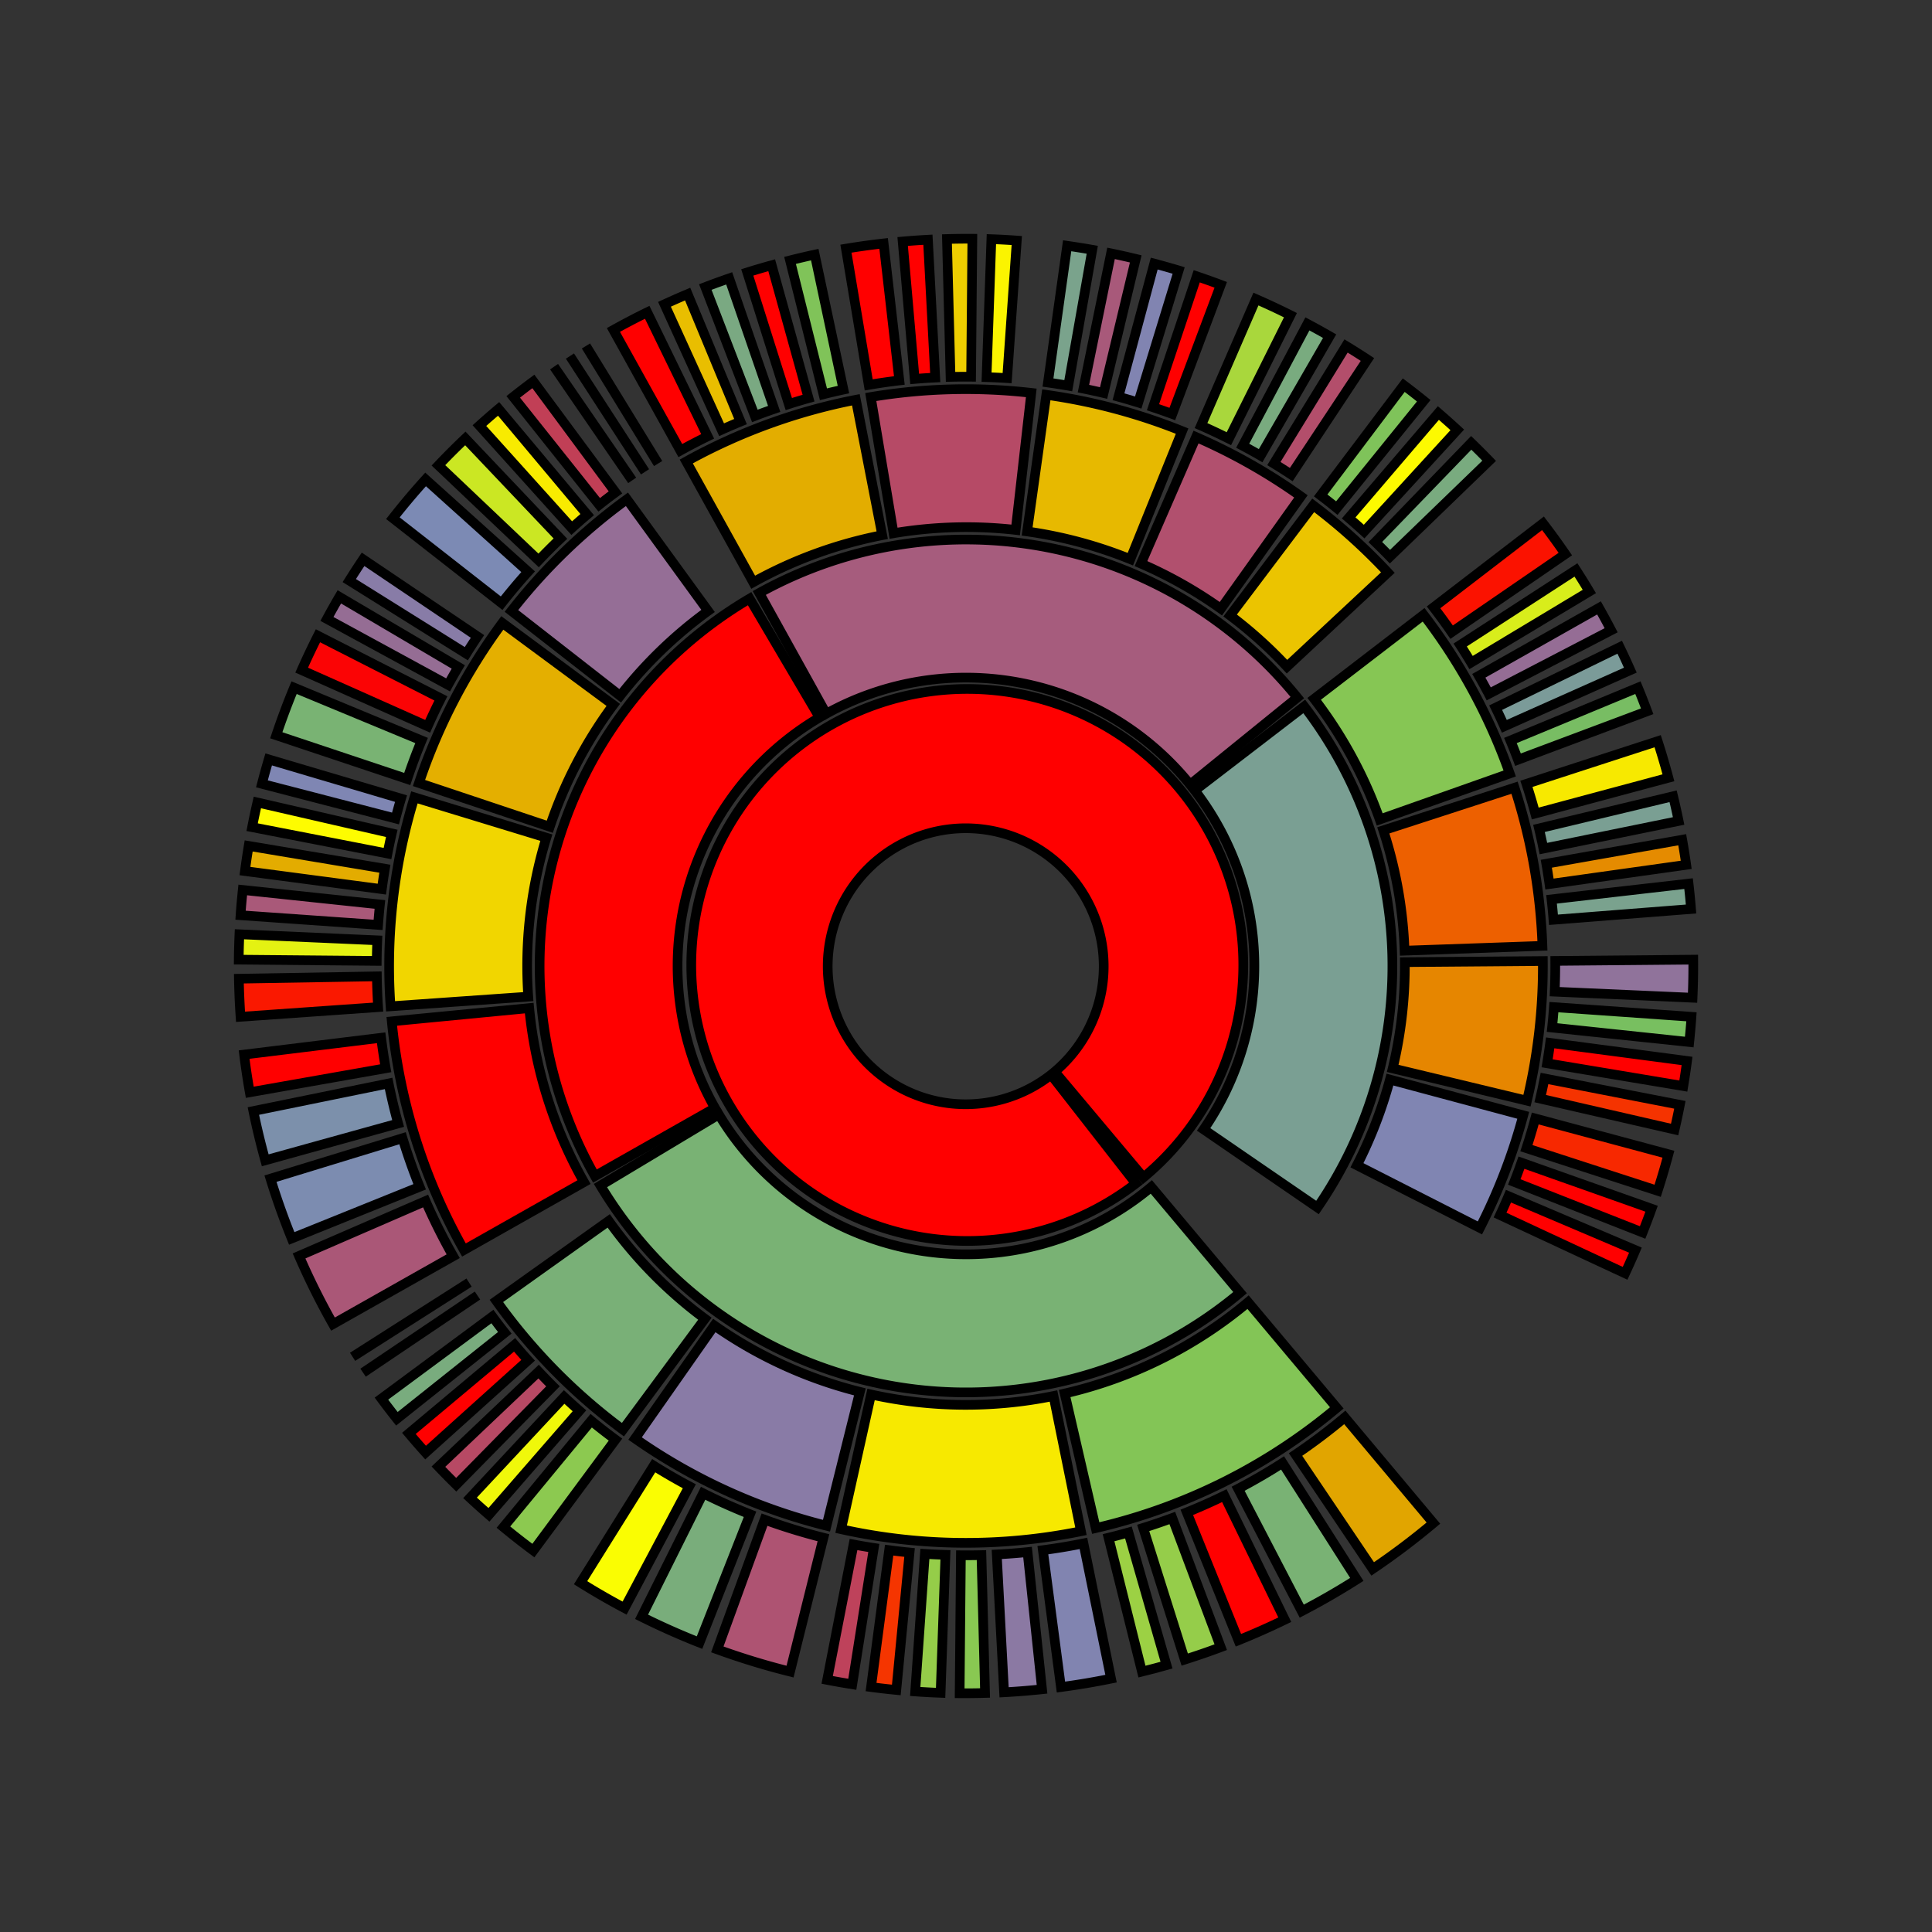 <?xml version="1.0" encoding="UTF-8"?>
<svg xmlns="http://www.w3.org/2000/svg" xmlns:xlink="http://www.w3.org/1999/xlink"
     width="600" height="600.0" viewBox="-7.0 -7.0 14 14">
<rect x="-7.0" y="-7.0" width="14" height="14" fill="#333333" stroke="none"/>
<defs>
</defs>
<path d="M0.643,0.766 A1.0,1.0,0,1,0,0.616,0.788 L1.231,1.576 A2.0,2.0,0,1,1,1.286,1.532 Z" fill="#ff0000" stroke="black" stroke-width="0.07" />
<path d="M-1.791,1.076 A2.09,2.09,0,0,0,1.343,1.601 L1.986,2.367 A3.09,3.09,0,0,1,-2.649,1.591 Z" fill="#79b274" stroke="black" stroke-width="0.07" />
<path d="M-1.061,-1.801 A2.09,2.09,0,0,0,-1.819,1.029 L-2.689,1.522 A3.09,3.09,0,0,1,-1.568,-2.662 Z" fill="#ff0000" stroke="black" stroke-width="0.07" />
<path d="M1.624,-1.315 A2.09,2.09,0,0,0,-1.013,-1.828 L-1.498,-2.703 A3.09,3.09,0,0,1,2.401,-1.945 Z" fill="#a65c7d" stroke="black" stroke-width="0.07" />
<path d="M1.722,1.184 A2.09,2.09,0,0,0,1.658,-1.272 L2.451,-1.881 A3.09,3.09,0,0,1,2.547,1.75 Z" fill="#7a9f93" stroke="black" stroke-width="0.07" />
<path d="M0.715,3.098 A3.18,3.18,0,0,0,2.044,2.436 L2.687,3.202 A4.18,4.18,0,0,1,0.94,4.073 Z" fill="#83c556" stroke="black" stroke-width="0.07" />
<path d="M-0.688,3.105 A3.18,3.18,0,0,0,0.634,3.116 L0.833,4.096 A4.18,4.18,0,0,1,-0.905,4.081 Z" fill="#f7e900" stroke="black" stroke-width="0.07" />
<path d="M-1.824,2.605 A3.18,3.18,0,0,0,-0.769,3.086 L-1.011,4.056 A4.18,4.18,0,0,1,-2.398,3.424 Z" fill="#897ba6" stroke="black" stroke-width="0.07" />
<path d="M-2.589,1.847 A3.18,3.18,0,0,0,-1.892,2.556 L-2.486,3.36 A4.18,4.18,0,0,1,-3.403,2.427 Z" fill="#79b077" stroke="black" stroke-width="0.07" />
<path d="M-3.165,0.305 A3.18,3.18,0,0,0,-2.768,1.566 L-3.638,2.058 A4.18,4.18,0,0,1,-4.161,0.401 Z" fill="#ff0000" stroke="black" stroke-width="0.07" />
<path d="M-3.041,-0.93 A3.18,3.18,0,0,0,-3.172,0.222 L-4.17,0.292 A4.18,4.18,0,0,1,-3.997,-1.222 Z" fill="#f1d600" stroke="black" stroke-width="0.07" />
<path d="M-2.556,-1.892 A3.18,3.18,0,0,0,-3.016,-1.009 L-3.964,-1.326 A4.18,4.18,0,0,1,-3.36,-2.486 Z" fill="#e4af00" stroke="black" stroke-width="0.07" />
<path d="M-1.869,-2.573 A3.18,3.18,0,0,0,-2.506,-1.958 L-3.294,-2.573 A4.18,4.18,0,0,1,-2.457,-3.382 Z" fill="#956e96" stroke="black" stroke-width="0.07" />
<path d="M-0.607,-3.122 A3.18,3.18,0,0,0,-1.542,-2.781 L-2.027,-3.656 A4.18,4.18,0,0,1,-0.798,-4.103 Z" fill="#e3ad00" stroke="black" stroke-width="0.07" />
<path d="M0.36,-3.16 A3.18,3.18,0,0,0,-0.525,-3.136 L-0.69,-4.123 A4.18,4.18,0,0,1,0.473,-4.153 Z" fill="#b64a66" stroke="black" stroke-width="0.07" />
<path d="M1.191,-2.948 A3.18,3.18,0,0,0,0.443,-3.149 L0.582,-4.139 A4.18,4.18,0,0,1,1.566,-3.876 Z" fill="#e7b900" stroke="black" stroke-width="0.07" />
<path d="M1.847,-2.589 A3.18,3.18,0,0,0,1.268,-2.916 L1.667,-3.833 A4.18,4.18,0,0,1,2.427,-3.403 Z" fill="#b1506e" stroke="black" stroke-width="0.07" />
<path d="M2.326,-2.169 A3.18,3.18,0,0,0,1.914,-2.54 L2.516,-3.338 A4.18,4.18,0,0,1,3.057,-2.851 Z" fill="#ebc400" stroke="black" stroke-width="0.07" />
<path d="M2.998,-1.062 A3.18,3.18,0,0,0,2.523,-1.936 L3.316,-2.545 A4.18,4.18,0,0,1,3.94,-1.395 Z" fill="#86c654" stroke="black" stroke-width="0.07" />
<path d="M3.178,-0.111 A3.18,3.18,0,0,0,3.024,-0.983 L3.975,-1.292 A4.18,4.18,0,0,1,4.177,-0.146 Z" fill="#ed6000" stroke="black" stroke-width="0.07" />
<path d="M3.092,0.742 A3.18,3.18,0,0,0,3.18,-0.028 L4.18,-0.036 A4.18,4.18,0,0,1,4.065,0.976 Z" fill="#e68600" stroke="black" stroke-width="0.07" />
<path d="M2.833,1.444 A3.18,3.18,0,0,0,3.072,0.823 L4.038,1.082 A4.18,4.18,0,0,1,3.724,1.898 Z" fill="#8085b2" stroke="black" stroke-width="0.07" />
<path d="M2.388,3.54 A4.27,4.27,0,0,0,2.745,3.271 L3.387,4.037 A5.27,5.27,0,0,1,2.947,4.369 Z" fill="#e1a500" stroke="black" stroke-width="0.07" />
<path d="M1.972,3.788 A4.27,4.27,0,0,0,2.294,3.601 L2.832,4.445 A5.27,5.27,0,0,1,2.433,4.675 Z" fill="#79b274" stroke="black" stroke-width="0.07" />
<path d="M1.6,3.959 A4.27,4.27,0,0,0,1.872,3.838 L2.31,4.737 A5.27,5.27,0,0,1,1.974,4.886 Z" fill="#ff0000" stroke="black" stroke-width="0.07" />
<path d="M1.284,4.072 A4.27,4.27,0,0,0,1.495,4 L1.846,4.936 A5.27,5.27,0,0,1,1.585,5.026 Z" fill="#95cd4a" stroke="black" stroke-width="0.07" />
<path d="M1.033,4.143 A4.27,4.27,0,0,0,1.177,4.105 L1.453,5.066 A5.27,5.27,0,0,1,1.275,5.113 Z" fill="#9cd144" stroke="black" stroke-width="0.07" />
<path d="M0.557,4.233 A4.27,4.27,0,0,0,0.851,4.184 L1.051,5.164 A5.27,5.27,0,0,1,0.688,5.225 Z" fill="#8184b0" stroke="black" stroke-width="0.07" />
<path d="M0.223,4.264 A4.27,4.27,0,0,0,0.446,4.247 L0.551,5.241 A5.27,5.27,0,0,1,0.276,5.263 Z" fill="#8b79a3" stroke="black" stroke-width="0.07" />
<path d="M-0.037,4.27 A4.27,4.27,0,0,0,0.112,4.269 L0.138,5.268 A5.27,5.27,0,0,1,-0.046,5.27 Z" fill="#89c852" stroke="black" stroke-width="0.07" />
<path d="M-0.298,4.26 A4.27,4.27,0,0,0,-0.149,4.267 L-0.184,5.267 A5.27,5.27,0,0,1,-0.368,5.257 Z" fill="#95cd49" stroke="black" stroke-width="0.07" />
<path d="M-0.557,4.233 A4.27,4.27,0,0,0,-0.409,4.25 L-0.505,5.246 A5.27,5.27,0,0,1,-0.688,5.225 Z" fill="#f53500" stroke="black" stroke-width="0.07" />
<path d="M-0.815,4.192 A4.27,4.27,0,0,0,-0.668,4.217 L-0.824,5.205 A5.27,5.27,0,0,1,-1.006,5.173 Z" fill="#be425b" stroke="black" stroke-width="0.07" />
<path d="M-1.46,4.012 A4.27,4.27,0,0,0,-1.033,4.143 L-1.275,5.113 A5.27,5.27,0,0,1,-1.802,4.952 Z" fill="#ae5372" stroke="black" stroke-width="0.07" />
<path d="M-1.905,3.821 A4.27,4.27,0,0,0,-1.565,3.973 L-1.931,4.903 A5.27,5.27,0,0,1,-2.351,4.716 Z" fill="#79ad7b" stroke="black" stroke-width="0.07" />
<path d="M-2.263,3.621 A4.27,4.27,0,0,0,-2.005,3.77 L-2.474,4.653 A5.27,5.27,0,0,1,-2.793,4.469 Z" fill="#fafd02" stroke="black" stroke-width="0.07" />
<path d="M-2.716,3.295 A4.27,4.27,0,0,0,-2.54,3.432 L-3.135,4.236 A5.27,5.27,0,0,1,-3.352,4.066 Z" fill="#8cc950" stroke="black" stroke-width="0.07" />
<path d="M-2.912,3.123 A4.27,4.27,0,0,0,-2.801,3.223 L-3.457,3.977 A5.27,5.27,0,0,1,-3.594,3.854 Z" fill="#f0f80a" stroke="black" stroke-width="0.07" />
<path d="M-3.097,2.939 A4.27,4.27,0,0,0,-2.993,3.046 L-3.694,3.759 A5.27,5.27,0,0,1,-3.823,3.628 Z" fill="#b74964" stroke="black" stroke-width="0.07" />
<path d="M-3.271,2.745 A4.27,4.27,0,0,0,-3.173,2.857 L-3.916,3.526 A5.27,5.27,0,0,1,-4.037,3.387 Z" fill="#ff0000" stroke="black" stroke-width="0.07" />
<path d="M-3.432,2.54 A4.27,4.27,0,0,0,-3.342,2.658 L-4.124,3.281 A5.27,5.27,0,0,1,-4.236,3.135 Z" fill="#79ac7e" stroke="black" stroke-width="0.07" />
<path d="M-3.54,2.388 A4.27,4.27,0,0,0,-3.54,2.388 L-4.369,2.947 A5.27,5.27,0,1,1,-4.369,2.947 Z" fill="#fbf400" stroke="black" stroke-width="0.07" />
<path d="M-3.601,2.294 A4.27,4.27,0,0,0,-3.601,2.294 L-4.445,2.832 A5.27,5.27,0,1,1,-4.445,2.832 Z" fill="#7b94a4" stroke="black" stroke-width="0.07" />
<path d="M-3.916,1.703 A4.27,4.27,0,0,0,-3.716,2.103 L-4.587,2.595 A5.27,5.27,0,0,1,-4.833,2.101 Z" fill="#aa5777" stroke="black" stroke-width="0.07" />
<path d="M-4.083,1.248 A4.27,4.27,0,0,0,-3.959,1.6 L-4.886,1.974 A5.27,5.27,0,0,1,-5.04,1.541 Z" fill="#7c8cb0" stroke="black" stroke-width="0.07" />
<path d="M-4.184,0.851 A4.27,4.27,0,0,0,-4.115,1.141 L-5.078,1.408 A5.27,5.27,0,0,1,-5.164,1.051 Z" fill="#7c90ab" stroke="black" stroke-width="0.07" />
<path d="M-4.238,0.52 A4.27,4.27,0,0,0,-4.205,0.741 L-5.19,0.915 A5.27,5.27,0,0,1,-5.231,0.642 Z" fill="#ff0000" stroke="black" stroke-width="0.07" />
<path d="M-4.269,0.075 A4.27,4.27,0,0,0,-4.26,0.298 L-5.257,0.368 A5.27,5.27,0,0,1,-5.269,0.092 Z" fill="#fa1800" stroke="black" stroke-width="0.07" />
<path d="M-4.266,-0.186 A4.27,4.27,0,0,0,-4.27,-0.037 L-5.27,-0.046 A5.27,5.27,0,0,1,-5.265,-0.23 Z" fill="#e4f212" stroke="black" stroke-width="0.07" />
<path d="M-4.247,-0.446 A4.27,4.27,0,0,0,-4.26,-0.298 L-5.257,-0.368 A5.27,5.27,0,0,1,-5.241,-0.551 Z" fill="#a95979" stroke="black" stroke-width="0.07" />
<path d="M-4.211,-0.705 A4.27,4.27,0,0,0,-4.233,-0.557 L-5.225,-0.688 A5.27,5.27,0,0,1,-5.198,-0.87 Z" fill="#e3ac00" stroke="black" stroke-width="0.07" />
<path d="M-4.161,-0.961 A4.27,4.27,0,0,0,-4.192,-0.815 L-5.173,-1.006 A5.27,5.27,0,0,1,-5.135,-1.185 Z" fill="#fefc00" stroke="black" stroke-width="0.07" />
<path d="M-4.094,-1.213 A4.27,4.27,0,0,0,-4.134,-1.069 L-5.102,-1.32 A5.27,5.27,0,0,1,-5.053,-1.497 Z" fill="#7f86b3" stroke="black" stroke-width="0.07" />
<path d="M-3.945,-1.634 A4.27,4.27,0,0,0,-4.049,-1.355 L-4.998,-1.672 A5.27,5.27,0,0,1,-4.869,-2.017 Z" fill="#79b373" stroke="black" stroke-width="0.07" />
<path d="M-3.805,-1.939 A4.27,4.27,0,0,0,-3.901,-1.737 L-4.814,-2.144 A5.27,5.27,0,0,1,-4.696,-2.393 Z" fill="#fb0405" stroke="black" stroke-width="0.07" />
<path d="M-3.679,-2.167 A4.27,4.27,0,0,0,-3.753,-2.037 L-4.631,-2.515 A5.27,5.27,0,0,1,-4.541,-2.675 Z" fill="#956d94" stroke="black" stroke-width="0.07" />
<path d="M-3.54,-2.388 A4.27,4.27,0,0,0,-3.621,-2.263 L-4.469,-2.793 A5.27,5.27,0,0,1,-4.369,-2.947 Z" fill="#887ca7" stroke="black" stroke-width="0.07" />
<path d="M-3.173,-2.857 A4.27,4.27,0,0,0,-3.365,-2.629 L-4.153,-3.245 A5.27,5.27,0,0,1,-3.916,-3.526 Z" fill="#7c8ab4" stroke="black" stroke-width="0.07" />
<path d="M-2.939,-3.097 A4.27,4.27,0,0,0,-3.097,-2.939 L-3.823,-3.628 A5.27,5.27,0,0,1,-3.628,-3.823 Z" fill="#cbe723" stroke="black" stroke-width="0.07" />
<path d="M-2.745,-3.271 A4.27,4.27,0,0,0,-2.857,-3.173 L-3.526,-3.916 A5.27,5.27,0,0,1,-3.387,-4.037 Z" fill="#f8eb00" stroke="black" stroke-width="0.07" />
<path d="M-2.54,-3.432 A4.27,4.27,0,0,0,-2.658,-3.342 L-3.281,-4.124 A5.27,5.27,0,0,1,-3.135,-4.236 Z" fill="#c13f56" stroke="black" stroke-width="0.07" />
<path d="M-2.419,-3.519 A4.27,4.27,0,0,0,-2.419,-3.519 L-2.985,-4.343 A5.27,5.27,0,1,1,-2.985,-4.343 Z" fill="#e78200" stroke="black" stroke-width="0.07" />
<path d="M-2.326,-3.581 A4.27,4.27,0,0,0,-2.326,-3.581 L-2.87,-4.42 A5.27,5.27,0,1,1,-2.87,-4.42 Z" fill="#f43900" stroke="black" stroke-width="0.07" />
<path d="M-2.231,-3.641 A4.27,4.27,0,0,0,-2.231,-3.641 L-2.754,-4.493 A5.27,5.27,0,1,1,-2.754,-4.493 Z" fill="#df202b" stroke="black" stroke-width="0.07" />
<path d="M-1.872,-3.838 A4.27,4.27,0,0,0,-2.07,-3.735 L-2.555,-4.609 A5.27,5.27,0,0,1,-2.31,-4.737 Z" fill="#ff0000" stroke="black" stroke-width="0.07" />
<path d="M-1.634,-3.945 A4.27,4.27,0,0,0,-1.771,-3.886 L-2.185,-4.795 A5.27,5.27,0,0,1,-2.017,-4.869 Z" fill="#e9be00" stroke="black" stroke-width="0.07" />
<path d="M-1.39,-4.037 A4.27,4.27,0,0,0,-1.53,-3.986 L-1.889,-4.92 A5.27,5.27,0,0,1,-1.716,-4.983 Z" fill="#7aa982" stroke="black" stroke-width="0.07" />
<path d="M-1.141,-4.115 A4.27,4.27,0,0,0,-1.284,-4.072 L-1.585,-5.026 A5.27,5.27,0,0,1,-1.408,-5.078 Z" fill="#ff0000" stroke="black" stroke-width="0.07" />
<path d="M-0.888,-4.177 A4.27,4.27,0,0,0,-1.033,-4.143 L-1.275,-5.113 A5.27,5.27,0,0,1,-1.096,-5.155 Z" fill="#80c359" stroke="black" stroke-width="0.07" />
<path d="M-0.483,-4.243 A4.27,4.27,0,0,0,-0.705,-4.211 L-0.87,-5.198 A5.27,5.27,0,0,1,-0.597,-5.236 Z" fill="#ff0000" stroke="black" stroke-width="0.07" />
<path d="M-0.223,-4.264 A4.27,4.27,0,0,0,-0.372,-4.254 L-0.459,-5.25 A5.27,5.27,0,0,1,-0.276,-5.263 Z" fill="#ff0000" stroke="black" stroke-width="0.07" />
<path d="M0.037,-4.27 A4.27,4.27,0,0,0,-0.112,-4.269 L-0.138,-5.268 A5.27,5.27,0,0,1,0.046,-5.27 Z" fill="#eece00" stroke="black" stroke-width="0.07" />
<path d="M0.298,-4.26 A4.27,4.27,0,0,0,0.149,-4.267 L0.184,-5.267 A5.27,5.27,0,0,1,0.368,-5.257 Z" fill="#fbf400" stroke="black" stroke-width="0.07" />
<path d="M0.741,-4.205 A4.27,4.27,0,0,0,0.594,-4.228 L0.733,-5.219 A5.27,5.27,0,0,1,0.915,-5.19 Z" fill="#7aa38c" stroke="black" stroke-width="0.07" />
<path d="M0.997,-4.152 A4.27,4.27,0,0,0,0.851,-4.184 L1.051,-5.164 A5.27,5.27,0,0,1,1.23,-5.124 Z" fill="#a8597a" stroke="black" stroke-width="0.07" />
<path d="M1.248,-4.083 A4.27,4.27,0,0,0,1.105,-4.125 L1.364,-5.09 A5.27,5.27,0,0,1,1.541,-5.04 Z" fill="#8184b1" stroke="black" stroke-width="0.07" />
<path d="M1.495,-4 A4.27,4.27,0,0,0,1.355,-4.049 L1.672,-4.998 A5.27,5.27,0,0,1,1.846,-4.936 Z" fill="#ff0000" stroke="black" stroke-width="0.07" />
<path d="M1.905,-3.821 A4.27,4.27,0,0,0,1.703,-3.916 L2.101,-4.833 A5.27,5.27,0,0,1,2.351,-4.716 Z" fill="#a9d73c" stroke="black" stroke-width="0.07" />
<path d="M2.135,-3.698 A4.27,4.27,0,0,0,2.005,-3.77 L2.474,-4.653 A5.27,5.27,0,0,1,2.635,-4.564 Z" fill="#79ab7f" stroke="black" stroke-width="0.07" />
<path d="M2.357,-3.561 A4.27,4.27,0,0,0,2.231,-3.641 L2.754,-4.493 A5.27,5.27,0,0,1,2.909,-4.395 Z" fill="#b34e6b" stroke="black" stroke-width="0.07" />
<path d="M2.687,-3.318 A4.27,4.27,0,0,0,2.57,-3.41 L3.172,-4.209 A5.27,5.27,0,0,1,3.317,-4.096 Z" fill="#7fc35a" stroke="black" stroke-width="0.07" />
<path d="M2.885,-3.148 A4.27,4.27,0,0,0,2.773,-3.247 L3.423,-4.007 A5.27,5.27,0,0,1,3.56,-3.885 Z" fill="#fdfa00" stroke="black" stroke-width="0.07" />
<path d="M3.072,-2.966 A4.27,4.27,0,0,0,2.966,-3.072 L3.661,-3.791 A5.27,5.27,0,0,1,3.791,-3.661 Z" fill="#79ab7f" stroke="black" stroke-width="0.07" />
<path d="M3.519,-2.419 A4.27,4.27,0,0,0,3.388,-2.599 L4.181,-3.208 A5.27,5.27,0,0,1,4.343,-2.985 Z" fill="#fb1200" stroke="black" stroke-width="0.07" />
<path d="M3.66,-2.199 A4.27,4.27,0,0,0,3.581,-2.326 L4.42,-2.87 A5.27,5.27,0,0,1,4.517,-2.714 Z" fill="#d8ed1b" stroke="black" stroke-width="0.07" />
<path d="M3.788,-1.972 A4.27,4.27,0,0,0,3.716,-2.103 L4.587,-2.595 A5.27,5.27,0,0,1,4.675,-2.433 Z" fill="#956d95" stroke="black" stroke-width="0.07" />
<path d="M3.901,-1.737 A4.27,4.27,0,0,0,3.838,-1.872 L4.737,-2.31 A5.27,5.27,0,0,1,4.814,-2.144 Z" fill="#7b9b99" stroke="black" stroke-width="0.07" />
<path d="M4,-1.495 A4.27,4.27,0,0,0,3.945,-1.634 L4.869,-2.017 A5.27,5.27,0,0,1,4.936,-1.846 Z" fill="#78bd63" stroke="black" stroke-width="0.07" />
<path d="M4.125,-1.105 A4.27,4.27,0,0,0,4.061,-1.32 L5.012,-1.629 A5.27,5.27,0,0,1,5.09,-1.364 Z" fill="#f7e900" stroke="black" stroke-width="0.07" />
<path d="M4.184,-0.851 A4.27,4.27,0,0,0,4.152,-0.997 L5.124,-1.23 A5.27,5.27,0,0,1,5.164,-1.051 Z" fill="#7a9f93" stroke="black" stroke-width="0.07" />
<path d="M4.228,-0.594 A4.27,4.27,0,0,0,4.205,-0.741 L5.19,-0.915 A5.27,5.27,0,0,1,5.219,-0.733 Z" fill="#e58b00" stroke="black" stroke-width="0.07" />
<path d="M4.257,-0.335 A4.27,4.27,0,0,0,4.243,-0.483 L5.236,-0.597 A5.27,5.27,0,0,1,5.254,-0.413 Z" fill="#7aa28e" stroke="black" stroke-width="0.07" />
<path d="M4.266,0.186 A4.27,4.27,0,0,0,4.27,-0.037 L5.27,-0.046 A5.27,5.27,0,0,1,5.265,0.23 Z" fill="#90739b" stroke="black" stroke-width="0.07" />
<path d="M4.247,0.446 A4.27,4.27,0,0,0,4.26,0.298 L5.257,0.368 A5.27,5.27,0,0,1,5.241,0.551 Z" fill="#78bf60" stroke="black" stroke-width="0.07" />
<path d="M4.211,0.705 A4.27,4.27,0,0,0,4.233,0.557 L5.225,0.688 A5.27,5.27,0,0,1,5.198,0.87 Z" fill="#ff0000" stroke="black" stroke-width="0.07" />
<path d="M4.161,0.961 A4.27,4.27,0,0,0,4.192,0.815 L5.173,1.006 A5.27,5.27,0,0,1,5.135,1.185 Z" fill="#f53300" stroke="black" stroke-width="0.07" />
<path d="M4.061,1.32 A4.27,4.27,0,0,0,4.125,1.105 L5.09,1.364 A5.27,5.27,0,0,1,5.012,1.629 Z" fill="#f72800" stroke="black" stroke-width="0.07" />
<path d="M3.973,1.565 A4.27,4.27,0,0,0,4.025,1.425 L4.968,1.759 A5.27,5.27,0,0,1,4.903,1.931 Z" fill="#ff0000" stroke="black" stroke-width="0.07" />
<path d="M3.87,1.805 A4.27,4.27,0,0,0,3.931,1.668 L4.851,2.059 A5.27,5.27,0,0,1,4.776,2.227 Z" fill="#ff0000" stroke="black" stroke-width="0.07" />
</svg>
